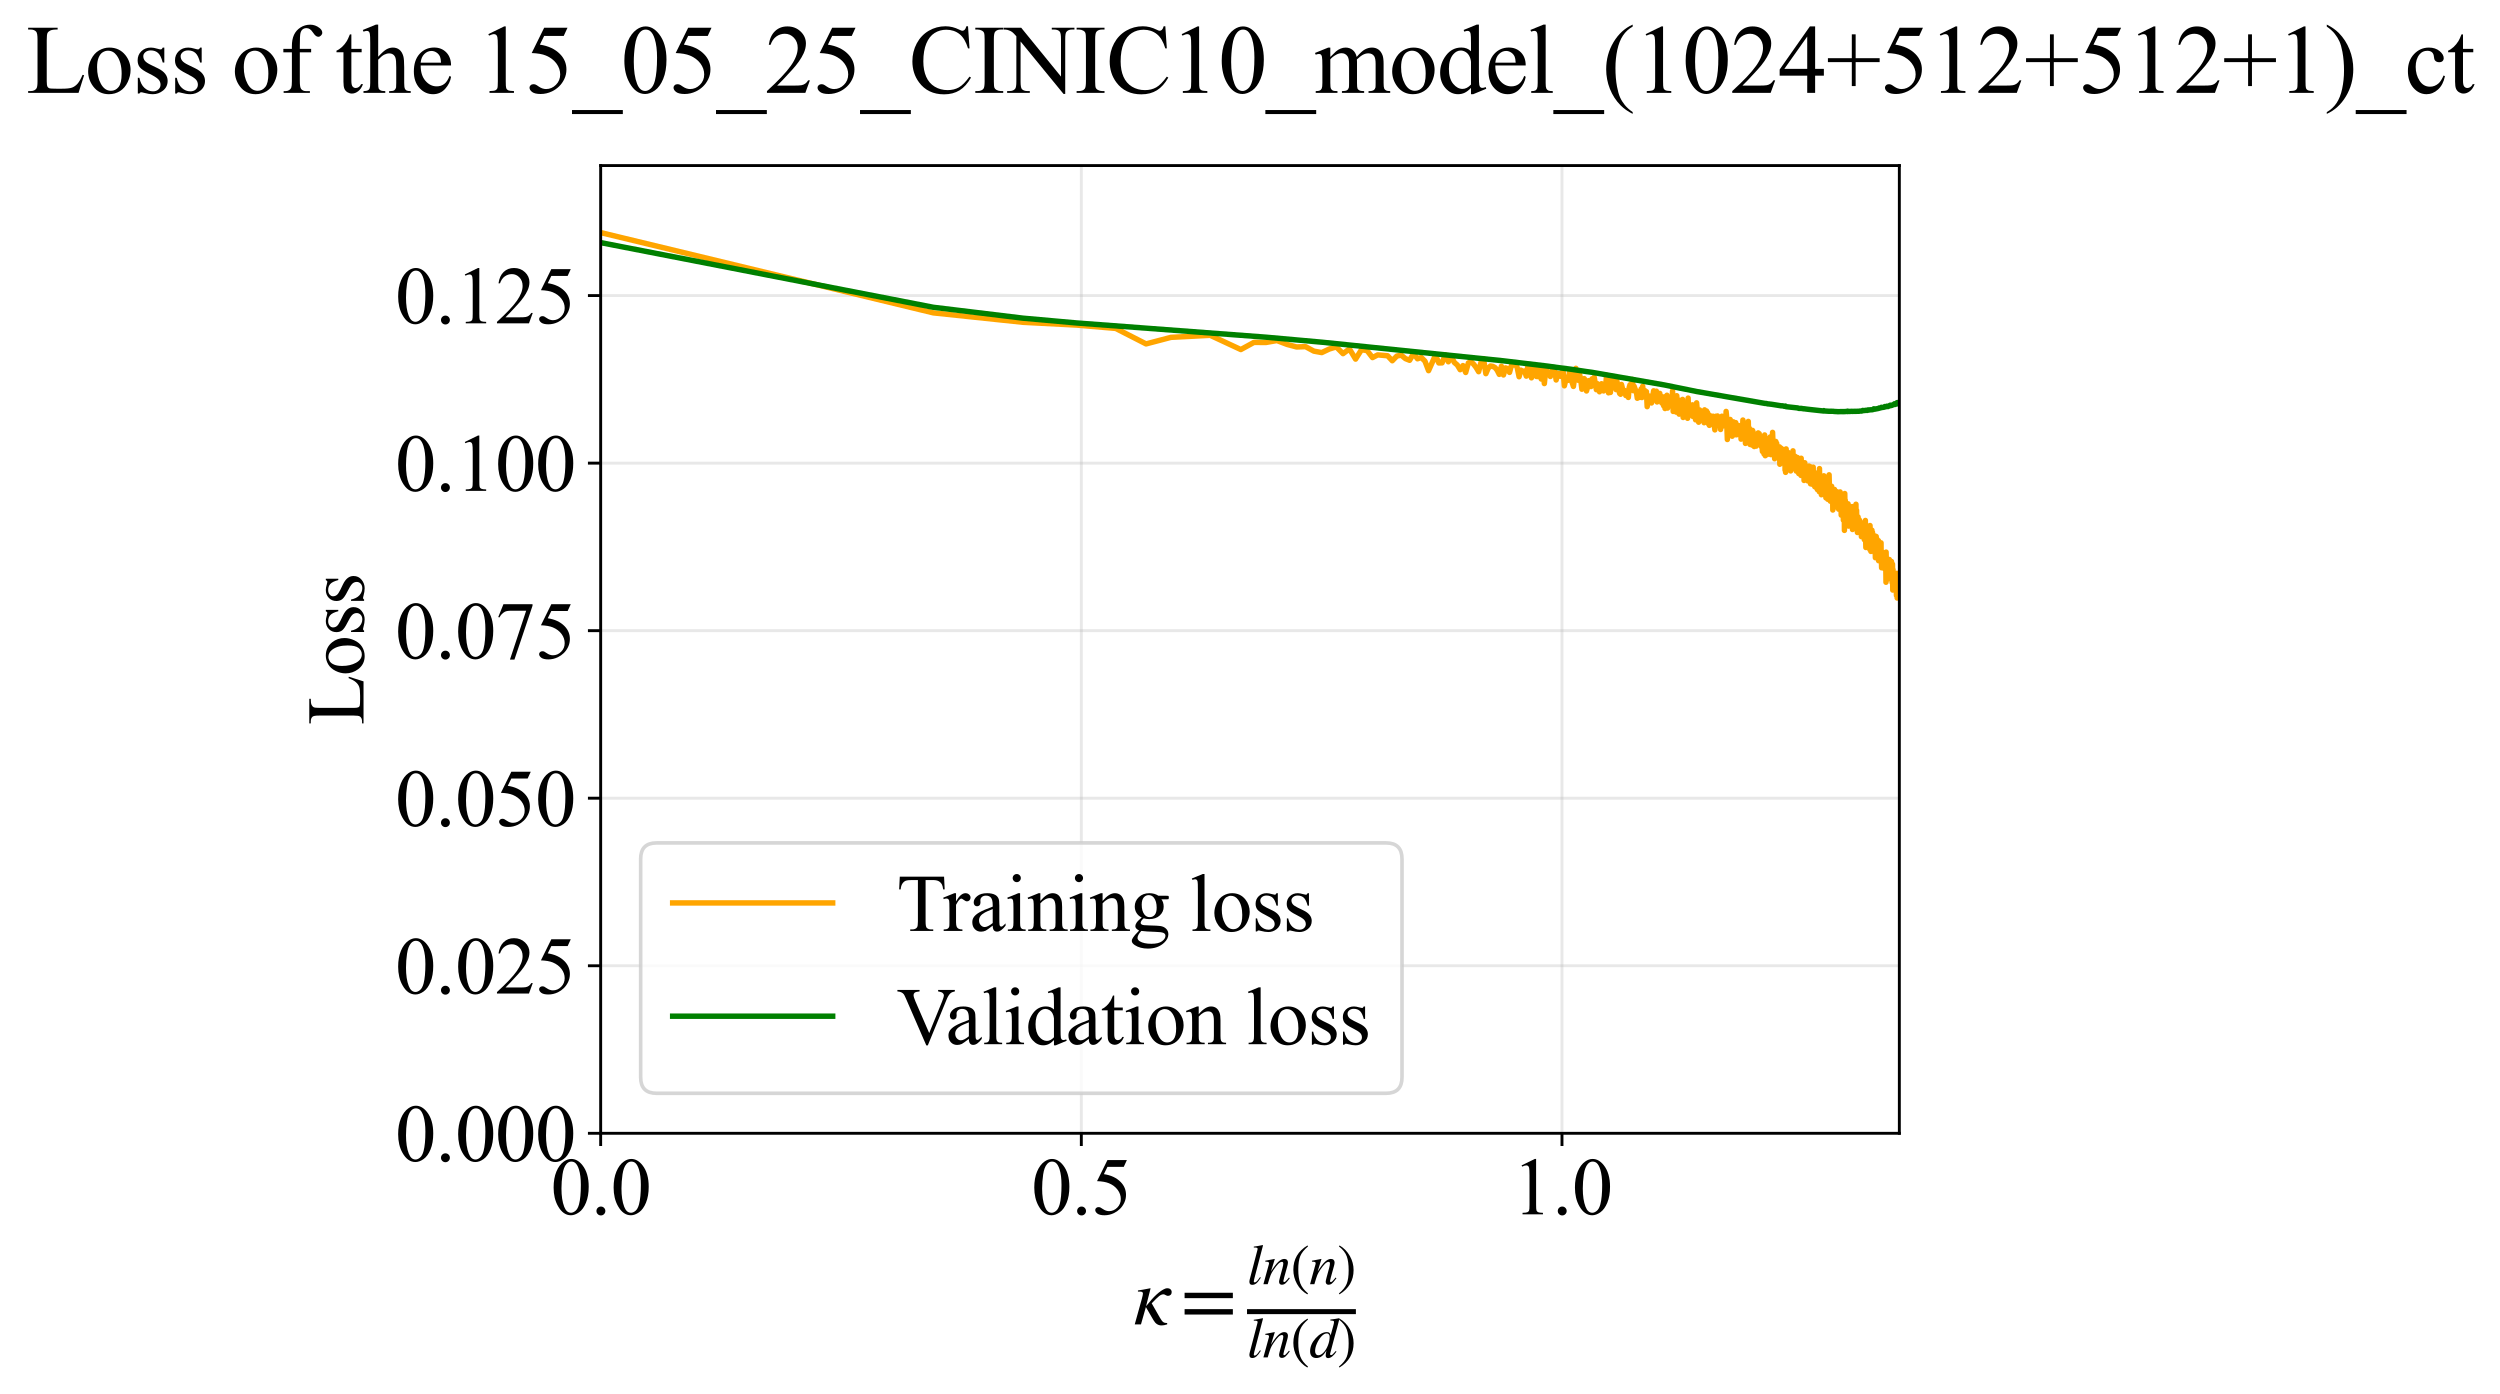 <?xml version="1.0" encoding="utf-8" standalone="no"?>
<!DOCTYPE svg PUBLIC "-//W3C//DTD SVG 1.1//EN"
  "http://www.w3.org/Graphics/SVG/1.1/DTD/svg11.dtd">
<svg xmlns:xlink="http://www.w3.org/1999/xlink" width="687.468pt" height="383.266pt" viewBox="0 0 687.468 383.266" xmlns="http://www.w3.org/2000/svg" version="1.1">
 <defs>
  <style type="text/css">*{stroke-linejoin: round; stroke-linecap: butt}</style>
 </defs>
 <g id="figure_1">
  <g id="patch_1">
   <path d="M -0 383.266 
L 687.468 383.266 
L 687.468 0 
L -0 0 
z
" style="fill: #ffffff"/>
  </g>
  <g id="axes_1">
   <g id="patch_2">
    <path d="M 165.174 311.644 
L 522.294 311.644 
L 522.294 45.532 
L 165.174 45.532 
z
" style="fill: #ffffff"/>
   </g>
   <g id="matplotlib.axis_1">
    <g id="xtick_1">
     <g id="line2d_1">
      <path d="M 165.174 311.644 
L 165.174 45.532 
" clip-path="url(#pf3a3b62e06)" style="fill: none; stroke: #b0b0b0; stroke-opacity: 0.3; stroke-width: 0.8; stroke-linecap: square"/>
     </g>
     <g id="line2d_2">
      <defs>
       <path id="me6ac3bfb16" d="M 0 0 
L 0 3.5 
" style="stroke: #000000; stroke-width: 0.8"/>
      </defs>
      <g>
       <use xlink:href="#me6ac3bfb16" x="165.174" y="311.644" style="stroke: #000000; stroke-width: 0.8"/>
      </g>
     </g>
     <g id="text_1">
      <!-- 0.0 -->
      <g transform="translate(151.424 333.92) scale(0.22 -0.22)">
       <defs>
        <path id="TimesNewRomanPSMT-30" d="M 231 2094 
Q 231 2819 450 3342 
Q 669 3866 1031 4122 
Q 1313 4325 1613 4325 
Q 2100 4325 2488 3828 
Q 2972 3213 2972 2159 
Q 2972 1422 2759 906 
Q 2547 391 2217 158 
Q 1888 -75 1581 -75 
Q 975 -75 572 641 
Q 231 1244 231 2094 
z
M 844 2016 
Q 844 1141 1059 588 
Q 1238 122 1591 122 
Q 1759 122 1940 273 
Q 2122 425 2216 781 
Q 2359 1319 2359 2297 
Q 2359 3022 2209 3506 
Q 2097 3866 1919 4016 
Q 1791 4119 1609 4119 
Q 1397 4119 1231 3928 
Q 1006 3669 925 3112 
Q 844 2556 844 2016 
z
" transform="scale(0.016)"/>
        <path id="TimesNewRomanPSMT-2e" d="M 800 606 
Q 947 606 1047 504 
Q 1147 403 1147 259 
Q 1147 116 1045 14 
Q 944 -88 800 -88 
Q 656 -88 554 14 
Q 453 116 453 259 
Q 453 406 554 506 
Q 656 606 800 606 
z
" transform="scale(0.016)"/>
       </defs>
       <use xlink:href="#TimesNewRomanPSMT-30"/>
       <use xlink:href="#TimesNewRomanPSMT-2e" transform="translate(50 0)"/>
       <use xlink:href="#TimesNewRomanPSMT-30" transform="translate(75 0)"/>
      </g>
     </g>
    </g>
    <g id="xtick_2">
     <g id="line2d_3">
      <path d="M 297.35 311.644 
L 297.35 45.532 
" clip-path="url(#pf3a3b62e06)" style="fill: none; stroke: #b0b0b0; stroke-opacity: 0.3; stroke-width: 0.8; stroke-linecap: square"/>
     </g>
     <g id="line2d_4">
      <g>
       <use xlink:href="#me6ac3bfb16" x="297.35" y="311.644" style="stroke: #000000; stroke-width: 0.8"/>
      </g>
     </g>
     <g id="text_2">
      <!-- 0.5 -->
      <g transform="translate(283.6 333.92) scale(0.22 -0.22)">
       <defs>
        <path id="TimesNewRomanPSMT-35" d="M 2778 4238 
L 2534 3706 
L 1259 3706 
L 981 3138 
Q 1809 3016 2294 2522 
Q 2709 2097 2709 1522 
Q 2709 1188 2573 903 
Q 2438 619 2231 419 
Q 2025 219 1772 97 
Q 1413 -75 1034 -75 
Q 653 -75 479 54 
Q 306 184 306 341 
Q 306 428 378 495 
Q 450 563 559 563 
Q 641 563 702 538 
Q 763 513 909 409 
Q 1144 247 1384 247 
Q 1750 247 2026 523 
Q 2303 800 2303 1197 
Q 2303 1581 2056 1914 
Q 1809 2247 1375 2428 
Q 1034 2569 447 2591 
L 1259 4238 
L 2778 4238 
z
" transform="scale(0.016)"/>
       </defs>
       <use xlink:href="#TimesNewRomanPSMT-30"/>
       <use xlink:href="#TimesNewRomanPSMT-2e" transform="translate(50 0)"/>
       <use xlink:href="#TimesNewRomanPSMT-35" transform="translate(75 0)"/>
      </g>
     </g>
    </g>
    <g id="xtick_3">
     <g id="line2d_5">
      <path d="M 429.526 311.644 
L 429.526 45.532 
" clip-path="url(#pf3a3b62e06)" style="fill: none; stroke: #b0b0b0; stroke-opacity: 0.3; stroke-width: 0.8; stroke-linecap: square"/>
     </g>
     <g id="line2d_6">
      <g>
       <use xlink:href="#me6ac3bfb16" x="429.526" y="311.644" style="stroke: #000000; stroke-width: 0.8"/>
      </g>
     </g>
     <g id="text_3">
      <!-- 1.0 -->
      <g transform="translate(415.776 333.92) scale(0.22 -0.22)">
       <defs>
        <path id="TimesNewRomanPSMT-31" d="M 750 3822 
L 1781 4325 
L 1884 4325 
L 1884 747 
Q 1884 391 1914 303 
Q 1944 216 2037 169 
Q 2131 122 2419 116 
L 2419 0 
L 825 0 
L 825 116 
Q 1125 122 1212 167 
Q 1300 213 1334 289 
Q 1369 366 1369 747 
L 1369 3034 
Q 1369 3497 1338 3628 
Q 1316 3728 1258 3775 
Q 1200 3822 1119 3822 
Q 1003 3822 797 3725 
L 750 3822 
z
" transform="scale(0.016)"/>
       </defs>
       <use xlink:href="#TimesNewRomanPSMT-31"/>
       <use xlink:href="#TimesNewRomanPSMT-2e" transform="translate(50 0)"/>
       <use xlink:href="#TimesNewRomanPSMT-30" transform="translate(75 0)"/>
      </g>
     </g>
    </g>
    <g id="text_4">
     <!-- $\kappa  = \frac{ln(n)}{ln(d)}$ -->
     <g transform="translate(311.724 364.186) scale(0.22 -0.22)">
      <defs>
       <path id="STIXGeneral-Italic-3ba" d="M 979 1440 
L 998 1446 
Q 1850 2541 2464 2790 
Q 2547 2822 2630 2822 
Q 2797 2822 2886 2736 
Q 2976 2650 2976 2522 
Q 2976 2387 2893 2307 
Q 2810 2227 2682 2227 
Q 2605 2227 2502 2288 
Q 2400 2349 2336 2349 
Q 2170 2349 1990 2205 
Q 1811 2061 1414 1645 
L 2042 544 
Q 2202 262 2310 182 
Q 2419 102 2624 102 
L 2624 0 
Q 2374 -83 2182 -83 
Q 1786 -83 1555 326 
L 960 1350 
L 576 0 
L 90 0 
L 640 1978 
Q 730 2317 730 2406 
Q 730 2560 518 2560 
L 339 2560 
L 339 2650 
Q 678 2694 1306 2822 
L 1325 2803 
L 979 1440 
z
" transform="scale(0.016)"/>
       <path id="STIXGeneral-Regular-3d" d="M 4077 2048 
L 307 2048 
L 307 2470 
L 4077 2470 
L 4077 2048 
z
M 4077 768 
L 307 768 
L 307 1190 
L 4077 1190 
L 4077 768 
z
" transform="scale(0.016)"/>
       <path id="STIXGeneral-Italic-6c" d="M 1786 4339 
L 806 595 
Q 755 410 755 320 
Q 755 205 864 205 
Q 1037 205 1293 570 
L 1453 794 
L 1542 730 
Q 1254 275 1046 102 
Q 838 -70 576 -70 
Q 262 -70 262 288 
Q 262 397 288 480 
L 1165 3834 
Q 1184 3898 1184 3955 
Q 1184 4096 870 4096 
L 755 4096 
L 755 4198 
Q 1203 4250 1747 4371 
L 1786 4339 
z
" transform="scale(0.016)"/>
       <path id="STIXGeneral-Italic-6e" d="M 2944 749 
L 3034 666 
Q 2707 218 2534 80 
Q 2362 -58 2138 -58 
Q 2010 -58 1923 28 
Q 1837 115 1837 288 
Q 1837 390 1939 768 
L 2221 1805 
Q 2310 2150 2310 2310 
Q 2310 2496 2157 2496 
Q 1971 2496 1750 2275 
Q 1530 2054 1210 1587 
Q 998 1274 899 1024 
Q 800 774 570 0 
L 90 0 
L 704 2240 
Q 717 2304 717 2349 
Q 717 2445 630 2480 
Q 544 2515 301 2522 
L 301 2624 
Q 550 2675 857 2729 
Q 1165 2784 1338 2822 
L 1363 2810 
L 934 1414 
Q 1408 2170 1753 2496 
Q 2099 2822 2413 2822 
Q 2611 2822 2720 2716 
Q 2829 2611 2829 2432 
Q 2829 2272 2765 2048 
L 2406 749 
Q 2317 429 2317 358 
Q 2317 243 2419 243 
Q 2541 243 2810 582 
Q 2854 634 2944 749 
z
" transform="scale(0.016)"/>
       <path id="STIXGeneral-Regular-28" d="M 1946 -1030 
L 1869 -1133 
Q 1126 -710 716 32 
Q 307 774 307 1613 
Q 307 3386 1888 4326 
L 1946 4224 
Q 1293 3667 1075 3126 
Q 858 2586 858 1632 
Q 858 685 1082 96 
Q 1306 -493 1946 -1030 
z
" transform="scale(0.016)"/>
       <path id="STIXGeneral-Regular-29" d="M 186 4224 
L 262 4326 
Q 992 3891 1408 3148 
Q 1824 2406 1824 1581 
Q 1824 -166 243 -1133 
L 186 -1030 
Q 845 -486 1059 54 
Q 1274 595 1274 1562 
Q 1274 2534 1059 3120 
Q 845 3706 186 4224 
z
" transform="scale(0.016)"/>
       <path id="STIXGeneral-Italic-64" d="M 3334 4371 
L 3373 4333 
L 3123 3360 
L 2739 1958 
Q 2323 429 2323 384 
Q 2323 256 2438 256 
Q 2522 256 2614 336 
Q 2707 416 2963 710 
L 3040 646 
Q 2547 -83 2099 -83 
Q 1978 -83 1907 -6 
Q 1837 70 1837 205 
Q 1837 397 1920 774 
Q 1645 307 1379 118 
Q 1114 -70 781 -70 
Q 461 -70 278 125 
Q 96 320 96 678 
Q 96 1440 713 2131 
Q 1331 2822 1965 2822 
Q 2163 2822 2256 2732 
Q 2349 2643 2381 2451 
L 2387 2451 
L 2675 3494 
Q 2765 3808 2765 3949 
Q 2765 4051 2694 4076 
Q 2624 4102 2355 4115 
L 2355 4224 
Q 2848 4269 3334 4371 
z
M 2278 2310 
Q 2278 2477 2185 2576 
Q 2093 2675 1978 2675 
Q 1677 2675 1395 2381 
Q 1075 2042 864 1571 
Q 653 1101 653 704 
Q 653 486 752 361 
Q 851 237 1024 237 
Q 1312 237 1606 550 
Q 1901 864 2089 1350 
Q 2278 1837 2278 2310 
z
" transform="scale(0.016)"/>
      </defs>
      <use xlink:href="#STIXGeneral-Italic-3ba" transform="translate(0 0.003)"/>
      <use xlink:href="#STIXGeneral-Regular-3d" transform="translate(58.84 0.003)"/>
      <use xlink:href="#STIXGeneral-Italic-6c" transform="translate(141.78 50.192) scale(0.7)"/>
      <use xlink:href="#STIXGeneral-Italic-6e" transform="translate(161.24 50.192) scale(0.7)"/>
      <use xlink:href="#STIXGeneral-Regular-28" transform="translate(196.24 50.192) scale(0.7)"/>
      <use xlink:href="#STIXGeneral-Italic-6e" transform="translate(219.55 50.192) scale(0.7)"/>
      <use xlink:href="#STIXGeneral-Regular-29" transform="translate(254.55 50.192) scale(0.7)"/>
      <use xlink:href="#STIXGeneral-Italic-6c" transform="translate(141.78 -41.258) scale(0.7)"/>
      <use xlink:href="#STIXGeneral-Italic-6e" transform="translate(161.24 -41.258) scale(0.7)"/>
      <use xlink:href="#STIXGeneral-Regular-28" transform="translate(196.24 -41.258) scale(0.7)"/>
      <use xlink:href="#STIXGeneral-Italic-64" transform="translate(219.55 -41.258) scale(0.7)"/>
      <use xlink:href="#STIXGeneral-Regular-29" transform="translate(254.55 -41.258) scale(0.7)"/>
      <path d="M 141.78 12.8 
L 141.78 19.05 
L 277.86 19.05 
L 277.86 12.8 
L 141.78 12.8 
z
"/>
     </g>
    </g>
   </g>
   <g id="matplotlib.axis_2">
    <g id="ytick_1">
     <g id="line2d_7">
      <path d="M 165.174 311.644 
L 522.294 311.644 
" clip-path="url(#pf3a3b62e06)" style="fill: none; stroke: #b0b0b0; stroke-opacity: 0.3; stroke-width: 0.8; stroke-linecap: square"/>
     </g>
     <g id="line2d_8">
      <defs>
       <path id="me0599be6fb" d="M 0 0 
L -3.5 0 
" style="stroke: #000000; stroke-width: 0.8"/>
      </defs>
      <g>
       <use xlink:href="#me0599be6fb" x="165.174" y="311.644" style="stroke: #000000; stroke-width: 0.8"/>
      </g>
     </g>
     <g id="text_5">
      <!-- 0.000 -->
      <g transform="translate(108.674 319.282) scale(0.22 -0.22)">
       <use xlink:href="#TimesNewRomanPSMT-30"/>
       <use xlink:href="#TimesNewRomanPSMT-2e" transform="translate(50 0)"/>
       <use xlink:href="#TimesNewRomanPSMT-30" transform="translate(75 0)"/>
       <use xlink:href="#TimesNewRomanPSMT-30" transform="translate(125 0)"/>
       <use xlink:href="#TimesNewRomanPSMT-30" transform="translate(175 0)"/>
      </g>
     </g>
    </g>
    <g id="ytick_2">
     <g id="line2d_9">
      <path d="M 165.174 265.571 
L 522.294 265.571 
" clip-path="url(#pf3a3b62e06)" style="fill: none; stroke: #b0b0b0; stroke-opacity: 0.3; stroke-width: 0.8; stroke-linecap: square"/>
     </g>
     <g id="line2d_10">
      <g>
       <use xlink:href="#me0599be6fb" x="165.174" y="265.571" style="stroke: #000000; stroke-width: 0.8"/>
      </g>
     </g>
     <g id="text_6">
      <!-- 0.025 -->
      <g transform="translate(108.674 273.209) scale(0.22 -0.22)">
       <defs>
        <path id="TimesNewRomanPSMT-32" d="M 2934 816 
L 2638 0 
L 138 0 
L 138 116 
Q 1241 1122 1691 1759 
Q 2141 2397 2141 2925 
Q 2141 3328 1894 3587 
Q 1647 3847 1303 3847 
Q 991 3847 742 3664 
Q 494 3481 375 3128 
L 259 3128 
Q 338 3706 661 4015 
Q 984 4325 1469 4325 
Q 1984 4325 2329 3994 
Q 2675 3663 2675 3213 
Q 2675 2891 2525 2569 
Q 2294 2063 1775 1497 
Q 997 647 803 472 
L 1909 472 
Q 2247 472 2383 497 
Q 2519 522 2628 598 
Q 2738 675 2819 816 
L 2934 816 
z
" transform="scale(0.016)"/>
       </defs>
       <use xlink:href="#TimesNewRomanPSMT-30"/>
       <use xlink:href="#TimesNewRomanPSMT-2e" transform="translate(50 0)"/>
       <use xlink:href="#TimesNewRomanPSMT-30" transform="translate(75 0)"/>
       <use xlink:href="#TimesNewRomanPSMT-32" transform="translate(125 0)"/>
       <use xlink:href="#TimesNewRomanPSMT-35" transform="translate(175 0)"/>
      </g>
     </g>
    </g>
    <g id="ytick_3">
     <g id="line2d_11">
      <path d="M 165.174 219.498 
L 522.294 219.498 
" clip-path="url(#pf3a3b62e06)" style="fill: none; stroke: #b0b0b0; stroke-opacity: 0.3; stroke-width: 0.8; stroke-linecap: square"/>
     </g>
     <g id="line2d_12">
      <g>
       <use xlink:href="#me0599be6fb" x="165.174" y="219.498" style="stroke: #000000; stroke-width: 0.8"/>
      </g>
     </g>
     <g id="text_7">
      <!-- 0.050 -->
      <g transform="translate(108.674 227.136) scale(0.22 -0.22)">
       <use xlink:href="#TimesNewRomanPSMT-30"/>
       <use xlink:href="#TimesNewRomanPSMT-2e" transform="translate(50 0)"/>
       <use xlink:href="#TimesNewRomanPSMT-30" transform="translate(75 0)"/>
       <use xlink:href="#TimesNewRomanPSMT-35" transform="translate(125 0)"/>
       <use xlink:href="#TimesNewRomanPSMT-30" transform="translate(175 0)"/>
      </g>
     </g>
    </g>
    <g id="ytick_4">
     <g id="line2d_13">
      <path d="M 165.174 173.426 
L 522.294 173.426 
" clip-path="url(#pf3a3b62e06)" style="fill: none; stroke: #b0b0b0; stroke-opacity: 0.3; stroke-width: 0.8; stroke-linecap: square"/>
     </g>
     <g id="line2d_14">
      <g>
       <use xlink:href="#me0599be6fb" x="165.174" y="173.426" style="stroke: #000000; stroke-width: 0.8"/>
      </g>
     </g>
     <g id="text_8">
      <!-- 0.075 -->
      <g transform="translate(108.674 181.064) scale(0.22 -0.22)">
       <defs>
        <path id="TimesNewRomanPSMT-37" d="M 644 4238 
L 2916 4238 
L 2916 4119 
L 1503 -88 
L 1153 -88 
L 2419 3728 
L 1253 3728 
Q 900 3728 750 3644 
Q 488 3500 328 3200 
L 238 3234 
L 644 4238 
z
" transform="scale(0.016)"/>
       </defs>
       <use xlink:href="#TimesNewRomanPSMT-30"/>
       <use xlink:href="#TimesNewRomanPSMT-2e" transform="translate(50 0)"/>
       <use xlink:href="#TimesNewRomanPSMT-30" transform="translate(75 0)"/>
       <use xlink:href="#TimesNewRomanPSMT-37" transform="translate(125 0)"/>
       <use xlink:href="#TimesNewRomanPSMT-35" transform="translate(175 0)"/>
      </g>
     </g>
    </g>
    <g id="ytick_5">
     <g id="line2d_15">
      <path d="M 165.174 127.353 
L 522.294 127.353 
" clip-path="url(#pf3a3b62e06)" style="fill: none; stroke: #b0b0b0; stroke-opacity: 0.3; stroke-width: 0.8; stroke-linecap: square"/>
     </g>
     <g id="line2d_16">
      <g>
       <use xlink:href="#me0599be6fb" x="165.174" y="127.353" style="stroke: #000000; stroke-width: 0.8"/>
      </g>
     </g>
     <g id="text_9">
      <!-- 0.100 -->
      <g transform="translate(108.674 134.991) scale(0.22 -0.22)">
       <use xlink:href="#TimesNewRomanPSMT-30"/>
       <use xlink:href="#TimesNewRomanPSMT-2e" transform="translate(50 0)"/>
       <use xlink:href="#TimesNewRomanPSMT-31" transform="translate(75 0)"/>
       <use xlink:href="#TimesNewRomanPSMT-30" transform="translate(125 0)"/>
       <use xlink:href="#TimesNewRomanPSMT-30" transform="translate(175 0)"/>
      </g>
     </g>
    </g>
    <g id="ytick_6">
     <g id="line2d_17">
      <path d="M 165.174 81.28 
L 522.294 81.28 
" clip-path="url(#pf3a3b62e06)" style="fill: none; stroke: #b0b0b0; stroke-opacity: 0.3; stroke-width: 0.8; stroke-linecap: square"/>
     </g>
     <g id="line2d_18">
      <g>
       <use xlink:href="#me0599be6fb" x="165.174" y="81.28" style="stroke: #000000; stroke-width: 0.8"/>
      </g>
     </g>
     <g id="text_10">
      <!-- 0.125 -->
      <g transform="translate(108.674 88.918) scale(0.22 -0.22)">
       <use xlink:href="#TimesNewRomanPSMT-30"/>
       <use xlink:href="#TimesNewRomanPSMT-2e" transform="translate(50 0)"/>
       <use xlink:href="#TimesNewRomanPSMT-31" transform="translate(75 0)"/>
       <use xlink:href="#TimesNewRomanPSMT-32" transform="translate(125 0)"/>
       <use xlink:href="#TimesNewRomanPSMT-35" transform="translate(175 0)"/>
      </g>
     </g>
    </g>
    <g id="text_11">
     <!-- Loss -->
     <g transform="translate(99.968 199.369) rotate(-90) scale(0.22 -0.22)">
      <defs>
       <path id="TimesNewRomanPSMT-4c" d="M 3669 1172 
L 3772 1150 
L 3409 0 
L 128 0 
L 128 116 
L 288 116 
Q 556 116 672 291 
Q 738 391 738 753 
L 738 3488 
Q 738 3884 650 3984 
Q 528 4122 288 4122 
L 128 4122 
L 128 4238 
L 2047 4238 
L 2047 4122 
Q 1709 4125 1573 4059 
Q 1438 3994 1388 3894 
Q 1338 3794 1338 3416 
L 1338 753 
Q 1338 494 1388 397 
Q 1425 331 1503 300 
Q 1581 269 1991 269 
L 2300 269 
Q 2788 269 2984 341 
Q 3181 413 3343 595 
Q 3506 778 3669 1172 
z
" transform="scale(0.016)"/>
       <path id="TimesNewRomanPSMT-6f" d="M 1600 2947 
Q 2250 2947 2644 2453 
Q 2978 2031 2978 1484 
Q 2978 1100 2793 706 
Q 2609 313 2286 112 
Q 1963 -88 1566 -88 
Q 919 -88 538 428 
Q 216 863 216 1403 
Q 216 1797 411 2186 
Q 606 2575 925 2761 
Q 1244 2947 1600 2947 
z
M 1503 2744 
Q 1338 2744 1170 2645 
Q 1003 2547 900 2300 
Q 797 2053 797 1666 
Q 797 1041 1045 587 
Q 1294 134 1700 134 
Q 2003 134 2200 384 
Q 2397 634 2397 1244 
Q 2397 2006 2069 2444 
Q 1847 2744 1503 2744 
z
" transform="scale(0.016)"/>
       <path id="TimesNewRomanPSMT-73" d="M 2050 2947 
L 2050 1972 
L 1947 1972 
Q 1828 2431 1642 2597 
Q 1456 2763 1169 2763 
Q 950 2763 815 2647 
Q 681 2531 681 2391 
Q 681 2216 781 2091 
Q 878 1963 1175 1819 
L 1631 1597 
Q 2266 1288 2266 781 
Q 2266 391 1970 151 
Q 1675 -88 1309 -88 
Q 1047 -88 709 6 
Q 606 38 541 38 
Q 469 38 428 -44 
L 325 -44 
L 325 978 
L 428 978 
Q 516 541 762 319 
Q 1009 97 1316 97 
Q 1531 97 1667 223 
Q 1803 350 1803 528 
Q 1803 744 1651 891 
Q 1500 1038 1047 1263 
Q 594 1488 453 1669 
Q 313 1847 313 2119 
Q 313 2472 555 2709 
Q 797 2947 1181 2947 
Q 1350 2947 1591 2875 
Q 1750 2828 1803 2828 
Q 1853 2828 1881 2850 
Q 1909 2872 1947 2947 
L 2050 2947 
z
" transform="scale(0.016)"/>
      </defs>
      <use xlink:href="#TimesNewRomanPSMT-4c"/>
      <use xlink:href="#TimesNewRomanPSMT-6f" transform="translate(61.084 0)"/>
      <use xlink:href="#TimesNewRomanPSMT-73" transform="translate(111.084 0)"/>
      <use xlink:href="#TimesNewRomanPSMT-73" transform="translate(150 0)"/>
     </g>
    </g>
   </g>
   <g id="line2d_19">
    <path d="M 165.174 63.961 
L 256.651 86.035 
L 281.314 88.629 
L 296.167 89.403 
L 306.83 90.315 
L 315.154 94.57 
L 321.983 92.769 
L 332.798 92.206 
L 341.214 96.121 
L 344.815 94.154 
L 348.104 94.18 
L 351.133 93.651 
L 353.938 94.716 
L 356.552 95.41 
L 358.997 95.321 
L 361.295 96.557 
L 363.463 96.956 
L 365.514 95.989 
L 367.46 95.39 
L 369.312 97.252 
L 371.078 95.95 
L 372.766 98.752 
L 374.382 96.173 
L 375.932 96.409 
L 377.422 98.333 
L 378.856 97.59 
L 381.572 97.83 
L 382.86 99.201 
L 384.107 97.915 
L 385.314 97.651 
L 386.484 98.624 
L 387.619 99.076 
L 388.721 97.197 
L 389.793 98.662 
L 390.835 98.301 
L 391.849 99.32 
L 392.837 101.929 
L 394.74 97.654 
L 395.657 99.809 
L 396.552 99.784 
L 397.427 97.572 
L 398.282 99.486 
L 399.118 98.084 
L 399.937 99.69 
L 400.738 100.366 
L 401.523 101.661 
L 402.292 100.533 
L 403.045 102.425 
L 403.784 99.793 
L 404.509 99.463 
L 405.221 100.145 
L 405.92 101.056 
L 406.606 102.213 
L 407.279 99.562 
L 407.941 98.621 
L 408.592 102.752 
L 409.232 101.258 
L 409.862 100.643 
L 410.481 100.744 
L 411.09 101.05 
L 411.69 101.784 
L 412.28 102.95 
L 412.861 100.71 
L 413.434 103.107 
L 413.998 101.161 
L 414.554 101.369 
L 415.102 102.408 
L 415.642 100.396 
L 416.175 100.396 
L 416.7 99.755 
L 417.219 101.145 
L 417.73 103.6 
L 418.234 101.784 
L 418.732 102.162 
L 419.224 102.014 
L 419.709 103.433 
L 420.188 100.416 
L 420.661 101.473 
L 421.129 103.903 
L 421.59 101.421 
L 422.046 101.156 
L 422.497 103.526 
L 422.943 103.552 
L 423.383 101.412 
L 423.819 104.228 
L 424.249 101.54 
L 424.675 105.477 
L 425.096 101.313 
L 425.512 102.582 
L 425.924 102.687 
L 426.331 103.533 
L 426.734 101.928 
L 427.133 102.284 
L 427.528 101.67 
L 427.919 104.488 
L 428.306 102.903 
L 428.689 102.665 
L 429.068 103.475 
L 429.443 103.299 
L 429.815 101.881 
L 430.183 106.093 
L 430.548 104.602 
L 430.909 103.741 
L 431.267 104.577 
L 431.621 102.082 
L 431.972 104.102 
L 432.665 106.262 
L 433.345 101.283 
L 433.681 103.418 
L 434.014 104.575 
L 434.344 102.84 
L 434.671 104.357 
L 434.995 107.034 
L 435.317 104.287 
L 435.636 104.109 
L 435.952 104.572 
L 436.266 107.514 
L 436.577 106.453 
L 436.885 104.677 
L 437.495 106.3 
L 437.796 104.168 
L 438.095 104.344 
L 438.392 103.738 
L 438.978 107.158 
L 439.268 105.509 
L 439.555 107.13 
L 439.841 107.737 
L 440.124 106.197 
L 440.405 105.523 
L 440.685 106.025 
L 440.962 107.503 
L 441.237 106.158 
L 441.51 106.505 
L 441.781 103.165 
L 442.318 108.026 
L 442.584 105.376 
L 442.847 107.923 
L 443.109 104.301 
L 443.37 104.968 
L 443.628 103.993 
L 443.885 106.328 
L 444.14 104.19 
L 444.393 107.137 
L 444.644 104.825 
L 444.894 107.055 
L 445.143 107.35 
L 445.389 108.206 
L 445.634 108.421 
L 445.878 105.713 
L 446.36 107.643 
L 446.837 107.403 
L 447.073 108.764 
L 447.307 107.524 
L 447.54 107.478 
L 447.772 109.288 
L 448.002 106.548 
L 448.231 105.805 
L 448.459 107.2 
L 448.685 106.376 
L 448.91 104.346 
L 449.134 107.434 
L 449.356 106.191 
L 450.015 107.993 
L 450.232 109.517 
L 450.448 107.683 
L 450.663 108.788 
L 450.876 109.293 
L 451.089 108.939 
L 451.3 106.92 
L 451.51 109.319 
L 451.719 106.217 
L 451.926 108.307 
L 452.133 107.505 
L 452.339 107.422 
L 452.543 108.967 
L 452.746 107.702 
L 452.948 111.824 
L 453.15 110.792 
L 453.35 110.399 
L 453.549 108.905 
L 453.747 109.835 
L 453.944 109.408 
L 454.14 110.811 
L 454.335 109.963 
L 454.722 107.469 
L 454.914 109.593 
L 455.105 109.2 
L 455.295 109.838 
L 455.484 107.568 
L 455.672 110.535 
L 455.86 110.251 
L 456.046 109.061 
L 456.232 110.226 
L 456.416 108.173 
L 456.6 109.728 
L 456.783 108.945 
L 456.965 110.792 
L 457.146 110.695 
L 457.505 111.619 
L 457.684 109.125 
L 457.862 112.342 
L 458.215 111.361 
L 458.39 108.683 
L 458.564 112.218 
L 458.738 110.496 
L 458.911 110.871 
L 459.083 110.947 
L 459.254 110.79 
L 459.595 109.68 
L 459.764 111.423 
L 459.932 107.478 
L 460.1 113.141 
L 460.266 110.283 
L 460.598 109.18 
L 460.927 113.327 
L 461.09 108.819 
L 461.252 112.601 
L 461.414 111.589 
L 461.736 113.883 
L 461.896 110.082 
L 462.055 113.709 
L 462.213 113.308 
L 462.371 110.303 
L 462.529 112.954 
L 462.685 109.835 
L 462.841 114.8 
L 463.151 111.725 
L 463.305 111.761 
L 463.458 111.287 
L 463.611 113.976 
L 463.763 113.029 
L 463.915 113.567 
L 464.066 115.033 
L 464.216 109.471 
L 464.366 114.34 
L 464.515 114.145 
L 464.664 111.319 
L 464.812 113.861 
L 464.959 112.411 
L 465.106 112.65 
L 465.253 113.434 
L 465.399 111.321 
L 465.544 114.536 
L 465.688 113.619 
L 465.976 114.133 
L 466.119 111.302 
L 466.262 115.447 
L 466.404 114.082 
L 466.545 110.773 
L 466.827 114.013 
L 466.966 114.029 
L 467.106 116.104 
L 467.383 112.732 
L 467.521 114.051 
L 467.795 114.238 
L 467.932 113.792 
L 468.068 115.575 
L 468.203 115.12 
L 468.338 113.434 
L 468.472 113.554 
L 468.606 116.245 
L 468.74 112.702 
L 468.873 113.865 
L 469.006 113.323 
L 469.138 113.304 
L 469.27 113.013 
L 469.401 114.425 
L 469.532 113.422 
L 469.662 116.297 
L 469.792 116.542 
L 469.921 114.069 
L 470.05 116.971 
L 470.179 114.571 
L 470.307 115.991 
L 470.435 114.379 
L 470.562 114.453 
L 470.689 116.493 
L 471.067 114.455 
L 471.565 118.213 
L 471.689 114.933 
L 471.812 115.473 
L 471.935 114.439 
L 472.179 115.621 
L 472.301 114.385 
L 472.543 117.062 
L 472.784 115.797 
L 472.903 116.62 
L 473.023 115.652 
L 473.142 118.101 
L 473.26 115.541 
L 473.378 116.684 
L 473.496 114.452 
L 473.614 115.337 
L 473.731 117.174 
L 473.848 114.561 
L 474.08 117.061 
L 474.196 115.752 
L 474.311 115.953 
L 474.426 115.106 
L 474.541 116.656 
L 474.655 113.136 
L 474.769 114.224 
L 474.996 120.859 
L 475.222 115.678 
L 475.334 116.299 
L 475.446 118.687 
L 475.669 118.14 
L 475.78 115.344 
L 475.891 118.083 
L 476.111 116.468 
L 476.33 119.959 
L 476.548 117.783 
L 476.656 116.001 
L 476.765 118.211 
L 476.98 117.742 
L 477.194 119.54 
L 477.301 116.217 
L 477.407 116.734 
L 477.513 119.57 
L 477.724 117.785 
L 478.039 118.428 
L 478.143 117.031 
L 478.351 119.388 
L 478.558 117.123 
L 478.661 117.896 
L 478.763 120.759 
L 478.968 117.47 
L 479.07 118.748 
L 479.171 118.345 
L 479.272 115.508 
L 479.474 120.073 
L 479.575 119.474 
L 479.675 120.442 
L 479.875 116.828 
L 479.974 121.933 
L 480.172 117.336 
L 480.271 120.174 
L 480.369 119.176 
L 480.467 119.317 
L 480.565 119.252 
L 480.76 115.88 
L 480.857 119.971 
L 480.954 117.69 
L 481.051 117.764 
L 481.147 118.76 
L 481.243 122.227 
L 481.339 118.155 
L 481.435 120.731 
L 481.53 118.792 
L 481.626 120.762 
L 481.721 120.233 
L 481.815 122.416 
L 481.91 118.344 
L 482.004 118.502 
L 482.379 122.795 
L 482.565 119.371 
L 482.657 122.488 
L 482.75 122.422 
L 482.842 121.573 
L 482.934 122.677 
L 483.026 121.189 
L 483.117 122.437 
L 483.209 121.648 
L 483.3 119.676 
L 483.391 121.056 
L 483.481 119.04 
L 483.662 121.811 
L 483.752 119.245 
L 484.021 122.332 
L 484.11 122.108 
L 484.199 121.285 
L 484.288 121.629 
L 484.376 122.863 
L 484.465 121.917 
L 484.641 124.154 
L 484.729 122.076 
L 484.816 122.857 
L 484.991 120.302 
L 485.078 124.84 
L 485.164 123.51 
L 485.251 119.605 
L 485.424 125.316 
L 485.51 124.061 
L 485.595 123.763 
L 485.681 122.265 
L 485.852 122.815 
L 485.937 125.005 
L 486.19 120.653 
L 486.275 123.977 
L 486.359 121.98 
L 486.443 124.194 
L 486.526 122.711 
L 486.61 122.983 
L 486.693 124.298 
L 486.776 120.155 
L 486.942 125.018 
L 487.025 120.554 
L 487.107 121.626 
L 487.272 123.437 
L 487.435 118.895 
L 487.598 122.91 
L 487.679 122.47 
L 487.76 125.236 
L 487.841 124.576 
L 487.922 123.354 
L 488.003 126.149 
L 488.083 125.652 
L 488.163 123.002 
L 488.243 124.449 
L 488.323 121.398 
L 488.403 122.483 
L 488.482 123.676 
L 488.562 121.888 
L 488.641 124.701 
L 488.72 122.7 
L 488.877 124.573 
L 489.034 123.212 
L 489.191 124.237 
L 489.268 125.938 
L 489.346 122.893 
L 489.424 127.665 
L 489.578 123.177 
L 489.656 125.107 
L 489.732 124.301 
L 489.809 123.264 
L 489.962 127.341 
L 490.115 125.121 
L 490.191 125.703 
L 490.267 123.954 
L 490.343 124.521 
L 490.494 126.567 
L 490.569 123.631 
L 490.644 124.78 
L 490.794 123.733 
L 490.869 129.286 
L 490.943 125.872 
L 491.017 129.894 
L 491.166 123.445 
L 491.387 128.775 
L 491.534 124.786 
L 491.607 126.509 
L 491.681 124.392 
L 491.754 126.591 
L 491.826 125.23 
L 491.899 127.761 
L 491.972 127.425 
L 492.116 125.099 
L 492.189 125.551 
L 492.404 129.498 
L 492.476 128.616 
L 492.547 126.023 
L 492.619 128.518 
L 492.69 126.306 
L 492.761 126.816 
L 492.832 128.402 
L 493.044 123.975 
L 493.114 128.745 
L 493.185 126.906 
L 493.395 128.785 
L 493.534 125.419 
L 493.673 128.013 
L 493.742 125.551 
L 493.949 129.548 
L 494.292 125.825 
L 494.36 126.171 
L 494.428 129.604 
L 494.496 128.498 
L 494.631 130.223 
L 494.699 128.658 
L 494.766 129.82 
L 494.834 129.353 
L 495.035 128.118 
L 495.102 128.53 
L 495.168 126.627 
L 495.235 130.735 
L 495.302 126.015 
L 495.368 128.371 
L 495.434 129.408 
L 495.566 128.041 
L 495.698 128.939 
L 495.829 128.33 
L 495.895 129.731 
L 495.96 129.136 
L 496.025 128.56 
L 496.091 132.117 
L 496.156 131.012 
L 496.285 127.246 
L 496.415 130.161 
L 496.479 128.327 
L 496.543 129.824 
L 496.608 129.431 
L 496.672 129.015 
L 496.736 129.475 
L 496.8 131.386 
L 496.991 128.601 
L 497.118 132.247 
L 497.181 128.905 
L 497.244 129.213 
L 497.37 131.265 
L 497.433 128.158 
L 497.496 130.129 
L 497.559 128.387 
L 497.621 129.201 
L 497.684 128.251 
L 497.87 133.04 
L 497.932 128.855 
L 497.994 130.123 
L 498.056 128.823 
L 498.18 133.137 
L 498.241 132.228 
L 498.303 130.858 
L 498.364 132.589 
L 498.486 131.033 
L 498.547 132.661 
L 498.608 128.457 
L 498.669 131.779 
L 498.73 132.366 
L 498.791 129.915 
L 498.851 131.317 
L 498.912 129.828 
L 499.032 133.839 
L 499.093 130.384 
L 499.153 132.025 
L 499.273 131.479 
L 499.452 134.128 
L 499.63 131.25 
L 499.749 134.624 
L 499.808 130.957 
L 499.867 133.586 
L 499.925 133.724 
L 499.984 130.782 
L 500.043 131.092 
L 500.16 134.836 
L 500.219 131.849 
L 500.277 135.221 
L 500.335 128.854 
L 500.393 132.791 
L 500.451 131.216 
L 500.509 133.471 
L 500.567 133.122 
L 500.625 133.2 
L 500.683 132.788 
L 500.741 134.362 
L 500.798 132.83 
L 500.856 136.052 
L 500.913 133.76 
L 500.97 135.077 
L 501.027 131.763 
L 501.085 134.179 
L 501.199 133.401 
L 501.255 131.278 
L 501.312 135.763 
L 501.369 134.101 
L 501.482 135.978 
L 501.539 130.84 
L 501.595 134.6 
L 501.651 134.554 
L 501.707 135.48 
L 501.82 133.026 
L 501.987 134.77 
L 502.043 133.897 
L 502.099 136.899 
L 502.154 134.213 
L 502.21 134.219 
L 502.265 134.724 
L 502.375 133.755 
L 502.486 135.872 
L 502.541 131.995 
L 502.596 137.289 
L 502.65 134.515 
L 502.76 131.648 
L 502.814 137.236 
L 502.869 135.036 
L 502.923 134.586 
L 502.978 130.566 
L 503.14 136.701 
L 503.248 135.43 
L 503.302 137.812 
L 503.356 135.189 
L 503.41 136.225 
L 503.463 137.334 
L 503.517 134.217 
L 503.571 137.611 
L 503.624 136.339 
L 503.677 133.72 
L 503.731 136.823 
L 503.784 134.325 
L 503.837 135.93 
L 503.89 135.133 
L 503.943 134.477 
L 503.996 140.249 
L 504.049 135.636 
L 504.102 136.582 
L 504.154 136.518 
L 504.207 134.982 
L 504.26 139.632 
L 504.312 134.873 
L 504.417 137.326 
L 504.469 134.593 
L 504.521 136.209 
L 504.573 137.441 
L 504.625 135.309 
L 504.677 139.208 
L 504.729 136.869 
L 504.781 135.929 
L 504.833 137.192 
L 504.885 135.476 
L 505.039 138.451 
L 505.091 137.786 
L 505.142 135.212 
L 505.193 135.919 
L 505.296 137.069 
L 505.347 136.175 
L 505.601 140.017 
L 505.703 137.965 
L 505.753 139.851 
L 505.804 138.611 
L 505.854 138.327 
L 506.005 135.274 
L 506.055 139.427 
L 506.155 139.191 
L 506.255 139.617 
L 506.305 141.65 
L 506.354 137.833 
L 506.454 138.093 
L 506.503 139.059 
L 506.553 136.215 
L 506.602 139.329 
L 506.652 138.356 
L 506.701 138.452 
L 506.75 139.227 
L 506.848 136.266 
L 506.897 143.032 
L 506.946 137.918 
L 507.093 141.926 
L 507.142 137.475 
L 507.19 145.854 
L 507.239 138.3 
L 507.288 135.716 
L 507.336 138.704 
L 507.384 140.575 
L 507.433 137.576 
L 507.481 141.162 
L 507.529 141.052 
L 507.578 141.622 
L 507.626 138.422 
L 507.674 139.889 
L 507.722 139.576 
L 507.818 139.407 
L 507.865 140.789 
L 507.913 139.861 
L 508.008 142.329 
L 508.056 141.552 
L 508.104 141.428 
L 508.198 138.539 
L 508.246 139.508 
L 508.34 144.672 
L 508.387 139.165 
L 508.482 139.421 
L 508.529 142.108 
L 508.622 141.912 
L 508.669 139.291 
L 508.716 139.756 
L 508.809 142.728 
L 508.856 140.235 
L 508.902 141.747 
L 508.949 143.641 
L 508.995 141.476 
L 509.042 140.356 
L 509.088 142.109 
L 509.134 139.624 
L 509.18 139.97 
L 509.273 142.312 
L 509.319 139.306 
L 509.365 140.683 
L 509.411 145.606 
L 509.456 143.165 
L 509.502 142.198 
L 509.639 144.574 
L 509.821 142.655 
L 509.867 142.205 
L 509.912 140.491 
L 509.957 143.038 
L 510.002 140.343 
L 510.048 139.737 
L 510.228 144.277 
L 510.273 144.376 
L 510.362 138.66 
L 510.407 144.025 
L 510.496 142.714 
L 510.541 140.338 
L 510.585 144.013 
L 510.674 143.87 
L 510.719 144.394 
L 510.763 146.433 
L 510.807 142.114 
L 510.851 143.9 
L 510.896 144.67 
L 510.94 142.141 
L 510.984 145.856 
L 511.028 143.672 
L 511.116 143.805 
L 511.247 142.902 
L 511.291 145.924 
L 511.334 143.042 
L 511.552 145.102 
L 511.595 143.572 
L 511.639 146.304 
L 511.725 146.268 
L 511.768 146.221 
L 511.811 145.375 
L 511.854 147.566 
L 511.897 145.659 
L 511.94 144.695 
L 511.983 146.209 
L 512.112 144.513 
L 512.155 145.269 
L 512.282 147.645 
L 512.325 145.063 
L 512.41 146.381 
L 512.452 146.461 
L 512.495 145.635 
L 512.664 148.398 
L 512.832 144.255 
L 512.874 147.509 
L 512.916 146.453 
L 512.957 143.118 
L 512.999 148.271 
L 513.041 148.742 
L 513.083 150.555 
L 513.166 145.951 
L 513.207 146.199 
L 513.249 147.974 
L 513.29 145.341 
L 513.332 145.011 
L 513.415 148.129 
L 513.456 147.5 
L 513.497 146.303 
L 513.538 149.272 
L 513.621 147.487 
L 513.662 147.025 
L 513.785 149.172 
L 513.825 146.223 
L 513.866 147.81 
L 513.907 148.964 
L 513.948 146.867 
L 513.989 148.313 
L 514.029 148.979 
L 514.07 148.093 
L 514.111 146.633 
L 514.151 148.585 
L 514.192 151.129 
L 514.232 144.514 
L 514.313 147.862 
L 514.353 151.016 
L 514.434 149.51 
L 514.474 151.636 
L 514.514 149.365 
L 514.554 149.03 
L 514.594 150.274 
L 514.754 145.794 
L 514.874 149.767 
L 514.913 146.38 
L 514.953 148.641 
L 515.032 151.405 
L 515.151 150.818 
L 515.19 151.636 
L 515.23 151.541 
L 515.269 148.174 
L 515.348 149.314 
L 515.387 148.649 
L 515.544 151.98 
L 515.622 147.387 
L 515.661 151.143 
L 515.7 153.366 
L 515.739 150.062 
L 515.777 152.224 
L 515.855 147.914 
L 515.932 147.523 
L 516.01 152.488 
L 516.048 148.05 
L 516.125 149.804 
L 516.279 152.159 
L 516.317 149.32 
L 516.356 152.813 
L 516.394 150.918 
L 516.47 151.256 
L 516.546 148.664 
L 516.584 154.184 
L 516.66 152.188 
L 516.736 153.038 
L 516.774 149.988 
L 516.812 151.702 
L 516.85 153.567 
L 516.925 151.992 
L 516.963 151.591 
L 517 154.011 
L 517.038 151.019 
L 517.075 150.803 
L 517.113 153.336 
L 517.15 151.738 
L 517.188 150.19 
L 517.263 149.274 
L 517.3 153.321 
L 517.337 153.176 
L 517.412 156.133 
L 517.449 151.668 
L 517.523 154.853 
L 517.634 152.113 
L 517.671 152.182 
L 517.745 154.241 
L 517.782 154.027 
L 517.819 152.449 
L 517.856 154.996 
L 517.892 155.233 
L 518.076 153.263 
L 518.185 156.375 
L 518.222 152.664 
L 518.294 154.337 
L 518.367 156.227 
L 518.403 151.94 
L 518.476 155.264 
L 518.512 155.104 
L 518.548 153.095 
L 518.584 157.104 
L 518.62 160.11 
L 518.656 151.82 
L 518.728 155.406 
L 518.764 155.003 
L 518.8 155.118 
L 518.836 156.795 
L 518.907 155.424 
L 518.943 153.605 
L 518.979 157.341 
L 519.015 159.295 
L 519.05 156.154 
L 519.086 154.387 
L 519.121 156.233 
L 519.157 154.917 
L 519.192 156.872 
L 519.263 155.633 
L 519.299 155.559 
L 519.334 154.097 
L 519.37 156.639 
L 519.44 156.949 
L 519.475 155.823 
L 519.511 157 
L 519.546 153.859 
L 519.581 157.522 
L 519.616 156.773 
L 519.651 156.573 
L 519.721 158.663 
L 519.756 157.675 
L 519.826 158.21 
L 519.861 156.788 
L 519.896 158.072 
L 519.931 158.93 
L 519.966 158.008 
L 520.001 154.576 
L 520.07 154.935 
L 520.139 154.405 
L 520.209 159.51 
L 520.243 155.322 
L 520.312 160.213 
L 520.381 157.195 
L 520.415 155.132 
L 520.45 157.913 
L 520.484 162.26 
L 520.518 158.487 
L 520.553 156.614 
L 520.621 158.793 
L 520.792 161.016 
L 520.826 157.658 
L 520.894 159.35 
L 520.996 158.056 
L 520.962 159.833 
L 521.029 159.066 
L 521.063 161.233 
L 521.097 157.894 
L 521.164 160.769 
L 521.266 158.971 
L 521.299 161.551 
L 521.366 158.378 
L 521.5 163.761 
L 521.634 157.656 
L 521.667 157.777 
L 521.7 164.45 
L 521.767 158.731 
L 521.866 164.115 
L 521.965 158.431 
L 522.064 163.07 
L 522.097 159.408 
L 522.196 159.894 
L 522.261 160.451 
L 522.294 164.016 
L 522.294 164.016 
" clip-path="url(#pf3a3b62e06)" style="fill: none; stroke: #ffa500; stroke-width: 1.5; stroke-linecap: square"/>
   </g>
   <g id="line2d_20">
    <path d="M 165.174 66.721 
L 256.651 84.501 
L 281.314 87.493 
L 296.167 88.819 
L 348.104 92.721 
L 363.463 94.097 
L 413.434 99.224 
L 419.224 99.917 
L 425.512 100.668 
L 428.689 101.113 
L 431.972 101.533 
L 436.266 102.176 
L 437.796 102.386 
L 457.684 105.858 
L 465.253 107.393 
L 465.976 107.534 
L 466.545 107.66 
L 485.337 110.933 
L 485.681 110.947 
L 486.106 111.062 
L 486.443 111.078 
L 486.61 111.109 
L 487.107 111.162 
L 489.809 111.592 
L 490.039 111.581 
L 490.418 111.644 
L 490.569 111.711 
L 490.719 111.723 
L 490.869 111.737 
L 490.943 111.658 
L 491.166 111.832 
L 494.36 112.182 
L 494.631 112.298 
L 495.102 112.309 
L 495.235 112.293 
L 495.368 112.314 
L 496.025 112.422 
L 496.156 112.414 
L 496.736 112.494 
L 497.684 112.606 
L 501.482 113.023 
L 501.539 112.911 
L 501.595 113.007 
L 503.086 113.105 
L 503.248 113.093 
L 504.154 113.105 
L 504.364 113.15 
L 505.142 113.183 
L 505.296 113.207 
L 506.701 113.177 
L 506.897 113.22 
L 507.093 113.163 
L 507.19 113.195 
L 507.865 113.129 
L 507.961 113.132 
L 508.008 113.171 
L 508.056 113.058 
L 508.104 113.174 
L 508.387 113.113 
L 508.575 113.15 
L 509.227 113.109 
L 509.411 113.125 
L 511.203 113.092 
L 511.378 113.058 
L 511.509 113.03 
L 511.682 113.031 
L 511.94 113.041 
L 512.069 112.98 
L 512.24 112.861 
L 512.41 112.915 
L 512.748 112.883 
L 512.874 112.875 
L 513.124 112.808 
L 513.415 112.866 
L 513.621 112.772 
L 513.662 112.809 
L 513.703 112.716 
L 514.07 112.751 
L 514.232 112.688 
L 514.594 112.679 
L 514.754 112.688 
L 515.23 112.573 
L 515.269 112.417 
L 515.348 112.507 
L 515.505 112.504 
L 515.544 112.436 
L 515.622 112.506 
L 515.739 112.474 
L 516.317 112.365 
L 516.698 112.276 
L 516.736 112.19 
L 516.812 112.236 
L 517.337 112.098 
L 517.374 112 
L 517.449 112.073 
L 518.076 111.983 
L 518.258 111.902 
L 518.294 111.795 
L 518.367 111.899 
L 518.8 111.783 
L 518.872 111.699 
L 518.907 111.805 
L 519.157 111.686 
L 519.192 111.796 
L 519.263 111.725 
L 519.791 111.425 
L 519.826 111.579 
L 519.896 111.421 
L 520.001 111.526 
L 520.105 111.425 
L 520.243 111.473 
L 520.655 111.248 
L 520.792 111.233 
L 520.928 111.208 
L 520.962 111.029 
L 521.029 111.242 
L 521.164 111.052 
L 521.198 111.108 
L 521.366 111.094 
L 521.467 111.045 
L 521.5 111.114 
L 521.667 110.721 
L 521.733 110.891 
L 521.767 110.849 
L 521.866 110.732 
L 521.932 110.885 
L 521.965 110.787 
L 521.998 110.78 
L 522.031 110.655 
L 522.064 110.836 
L 522.097 110.827 
L 522.294 110.79 
L 522.294 110.79 
" clip-path="url(#pf3a3b62e06)" style="fill: none; stroke: #008000; stroke-width: 1.5; stroke-linecap: square"/>
   </g>
   <g id="patch_3">
    <path d="M 165.174 311.644 
L 165.174 45.532 
" style="fill: none; stroke: #000000; stroke-width: 0.8; stroke-linejoin: miter; stroke-linecap: square"/>
   </g>
   <g id="patch_4">
    <path d="M 522.294 311.644 
L 522.294 45.532 
" style="fill: none; stroke: #000000; stroke-width: 0.8; stroke-linejoin: miter; stroke-linecap: square"/>
   </g>
   <g id="patch_5">
    <path d="M 165.174 311.644 
L 522.294 311.644 
" style="fill: none; stroke: #000000; stroke-width: 0.8; stroke-linejoin: miter; stroke-linecap: square"/>
   </g>
   <g id="patch_6">
    <path d="M 165.174 45.532 
L 522.294 45.532 
" style="fill: none; stroke: #000000; stroke-width: 0.8; stroke-linejoin: miter; stroke-linecap: square"/>
   </g>
   <g id="text_12">
    <!-- Loss of the 15_05_25_CINIC10_model_(1024+512+512+1)_ct -->
    <g transform="translate(7.2 25.532) scale(0.264 -0.264)">
     <defs>
      <path id="TimesNewRomanPSMT-20" transform="scale(0.016)"/>
      <path id="TimesNewRomanPSMT-66" d="M 1319 2638 
L 1319 756 
Q 1319 356 1406 250 
Q 1522 113 1716 113 
L 1975 113 
L 1975 0 
L 266 0 
L 266 113 
L 394 113 
Q 519 113 622 175 
Q 725 238 764 344 
Q 803 450 803 756 
L 803 2638 
L 247 2638 
L 247 2863 
L 803 2863 
L 803 3050 
Q 803 3478 940 3775 
Q 1078 4072 1361 4255 
Q 1644 4438 1997 4438 
Q 2325 4438 2600 4225 
Q 2781 4084 2781 3909 
Q 2781 3816 2700 3733 
Q 2619 3650 2525 3650 
Q 2453 3650 2373 3701 
Q 2294 3753 2178 3923 
Q 2063 4094 1966 4153 
Q 1869 4213 1750 4213 
Q 1606 4213 1506 4136 
Q 1406 4059 1362 3898 
Q 1319 3738 1319 3069 
L 1319 2863 
L 2056 2863 
L 2056 2638 
L 1319 2638 
z
" transform="scale(0.016)"/>
      <path id="TimesNewRomanPSMT-74" d="M 1031 3803 
L 1031 2863 
L 1700 2863 
L 1700 2644 
L 1031 2644 
L 1031 788 
Q 1031 509 1111 412 
Q 1191 316 1316 316 
Q 1419 316 1516 380 
Q 1613 444 1666 569 
L 1788 569 
Q 1678 263 1478 108 
Q 1278 -47 1066 -47 
Q 922 -47 784 33 
Q 647 113 581 261 
Q 516 409 516 719 
L 516 2644 
L 63 2644 
L 63 2747 
Q 234 2816 414 2980 
Q 594 3144 734 3369 
Q 806 3488 934 3803 
L 1031 3803 
z
" transform="scale(0.016)"/>
      <path id="TimesNewRomanPSMT-68" d="M 1041 4444 
L 1041 2350 
Q 1388 2731 1591 2839 
Q 1794 2947 1997 2947 
Q 2241 2947 2416 2812 
Q 2591 2678 2675 2391 
Q 2734 2191 2734 1659 
L 2734 647 
Q 2734 375 2778 275 
Q 2809 200 2884 156 
Q 2959 113 3159 113 
L 3159 0 
L 1753 0 
L 1753 113 
L 1819 113 
Q 2019 113 2097 173 
Q 2175 234 2206 353 
Q 2216 403 2216 647 
L 2216 1659 
Q 2216 2128 2167 2275 
Q 2119 2422 2012 2495 
Q 1906 2569 1756 2569 
Q 1603 2569 1437 2487 
Q 1272 2406 1041 2159 
L 1041 647 
Q 1041 353 1073 281 
Q 1106 209 1195 161 
Q 1284 113 1503 113 
L 1503 0 
L 84 0 
L 84 113 
Q 275 113 384 172 
Q 447 203 484 290 
Q 522 378 522 647 
L 522 3238 
Q 522 3728 498 3840 
Q 475 3953 426 3993 
Q 378 4034 297 4034 
Q 231 4034 84 3984 
L 41 4094 
L 897 4444 
L 1041 4444 
z
" transform="scale(0.016)"/>
      <path id="TimesNewRomanPSMT-65" d="M 681 1784 
Q 678 1147 991 784 
Q 1303 422 1725 422 
Q 2006 422 2214 576 
Q 2422 731 2563 1106 
L 2659 1044 
Q 2594 616 2278 264 
Q 1963 -88 1488 -88 
Q 972 -88 605 314 
Q 238 716 238 1394 
Q 238 2128 614 2539 
Q 991 2950 1559 2950 
Q 2041 2950 2350 2633 
Q 2659 2316 2659 1784 
L 681 1784 
z
M 681 1966 
L 2006 1966 
Q 1991 2241 1941 2353 
Q 1863 2528 1708 2628 
Q 1553 2728 1384 2728 
Q 1125 2728 920 2526 
Q 716 2325 681 1966 
z
" transform="scale(0.016)"/>
      <path id="TimesNewRomanPSMT-5f" d="M 3256 -1381 
L -53 -1381 
L -53 -1119 
L 3256 -1119 
L 3256 -1381 
z
" transform="scale(0.016)"/>
      <path id="TimesNewRomanPSMT-43" d="M 3853 4334 
L 3950 2894 
L 3853 2894 
Q 3659 3541 3300 3825 
Q 2941 4109 2438 4109 
Q 2016 4109 1675 3895 
Q 1334 3681 1139 3212 
Q 944 2744 944 2047 
Q 944 1472 1128 1050 
Q 1313 628 1683 403 
Q 2053 178 2528 178 
Q 2941 178 3256 354 
Q 3572 531 3950 1056 
L 4047 994 
Q 3728 428 3303 165 
Q 2878 -97 2294 -97 
Q 1241 -97 663 684 
Q 231 1266 231 2053 
Q 231 2688 515 3219 
Q 800 3750 1298 4042 
Q 1797 4334 2388 4334 
Q 2847 4334 3294 4109 
Q 3425 4041 3481 4041 
Q 3566 4041 3628 4100 
Q 3709 4184 3744 4334 
L 3853 4334 
z
" transform="scale(0.016)"/>
      <path id="TimesNewRomanPSMT-49" d="M 1975 116 
L 1975 0 
L 159 0 
L 159 116 
L 309 116 
Q 572 116 691 269 
Q 766 369 766 750 
L 766 3488 
Q 766 3809 725 3913 
Q 694 3991 597 4047 
Q 459 4122 309 4122 
L 159 4122 
L 159 4238 
L 1975 4238 
L 1975 4122 
L 1822 4122 
Q 1563 4122 1444 3969 
Q 1366 3869 1366 3488 
L 1366 750 
Q 1366 428 1406 325 
Q 1438 247 1538 191 
Q 1672 116 1822 116 
L 1975 116 
z
" transform="scale(0.016)"/>
      <path id="TimesNewRomanPSMT-4e" d="M -84 4238 
L 1066 4238 
L 3656 1059 
L 3656 3503 
Q 3656 3894 3569 3991 
Q 3453 4122 3203 4122 
L 3056 4122 
L 3056 4238 
L 4531 4238 
L 4531 4122 
L 4381 4122 
Q 4113 4122 4000 3959 
Q 3931 3859 3931 3503 
L 3931 -69 
L 3819 -69 
L 1025 3344 
L 1025 734 
Q 1025 344 1109 247 
Q 1228 116 1475 116 
L 1625 116 
L 1625 0 
L 150 0 
L 150 116 
L 297 116 
Q 569 116 681 278 
Q 750 378 750 734 
L 750 3681 
Q 566 3897 470 3965 
Q 375 4034 191 4094 
Q 100 4122 -84 4122 
L -84 4238 
z
" transform="scale(0.016)"/>
      <path id="TimesNewRomanPSMT-6d" d="M 1050 2338 
Q 1363 2650 1419 2697 
Q 1559 2816 1721 2881 
Q 1884 2947 2044 2947 
Q 2313 2947 2506 2790 
Q 2700 2634 2766 2338 
Q 3088 2713 3309 2830 
Q 3531 2947 3766 2947 
Q 3994 2947 4170 2830 
Q 4347 2713 4450 2447 
Q 4519 2266 4519 1878 
L 4519 647 
Q 4519 378 4559 278 
Q 4591 209 4675 161 
Q 4759 113 4950 113 
L 4950 0 
L 3538 0 
L 3538 113 
L 3597 113 
Q 3781 113 3884 184 
Q 3956 234 3988 344 
Q 4000 397 4000 647 
L 4000 1878 
Q 4000 2228 3916 2372 
Q 3794 2572 3525 2572 
Q 3359 2572 3192 2489 
Q 3025 2406 2788 2181 
L 2781 2147 
L 2788 2013 
L 2788 647 
Q 2788 353 2820 281 
Q 2853 209 2943 161 
Q 3034 113 3253 113 
L 3253 0 
L 1806 0 
L 1806 113 
Q 2044 113 2133 169 
Q 2222 225 2256 338 
Q 2272 391 2272 647 
L 2272 1878 
Q 2272 2228 2169 2381 
Q 2031 2581 1784 2581 
Q 1616 2581 1450 2491 
Q 1191 2353 1050 2181 
L 1050 647 
Q 1050 366 1089 281 
Q 1128 197 1204 155 
Q 1281 113 1516 113 
L 1516 0 
L 100 0 
L 100 113 
Q 297 113 375 155 
Q 453 197 493 289 
Q 534 381 534 647 
L 534 1741 
Q 534 2213 506 2350 
Q 484 2453 437 2492 
Q 391 2531 309 2531 
Q 222 2531 100 2484 
L 53 2597 
L 916 2947 
L 1050 2947 
L 1050 2338 
z
" transform="scale(0.016)"/>
      <path id="TimesNewRomanPSMT-64" d="M 2222 322 
Q 2013 103 1813 7 
Q 1613 -88 1381 -88 
Q 913 -88 563 304 
Q 213 697 213 1313 
Q 213 1928 600 2439 
Q 988 2950 1597 2950 
Q 1975 2950 2222 2709 
L 2222 3238 
Q 2222 3728 2198 3840 
Q 2175 3953 2125 3993 
Q 2075 4034 2000 4034 
Q 1919 4034 1784 3984 
L 1744 4094 
L 2597 4444 
L 2738 4444 
L 2738 1134 
Q 2738 631 2761 520 
Q 2784 409 2836 365 
Q 2888 322 2956 322 
Q 3041 322 3181 375 
L 3216 266 
L 2366 -88 
L 2222 -88 
L 2222 322 
z
M 2222 541 
L 2222 2016 
Q 2203 2228 2109 2403 
Q 2016 2578 1861 2667 
Q 1706 2756 1559 2756 
Q 1284 2756 1069 2509 
Q 784 2184 784 1559 
Q 784 928 1059 592 
Q 1334 256 1672 256 
Q 1956 256 2222 541 
z
" transform="scale(0.016)"/>
      <path id="TimesNewRomanPSMT-6c" d="M 1184 4444 
L 1184 647 
Q 1184 378 1223 290 
Q 1263 203 1344 158 
Q 1425 113 1647 113 
L 1647 0 
L 244 0 
L 244 113 
Q 441 113 512 153 
Q 584 194 625 287 
Q 666 381 666 647 
L 666 3247 
Q 666 3731 644 3842 
Q 622 3953 573 3993 
Q 525 4034 450 4034 
Q 369 4034 244 3984 
L 191 4094 
L 1044 4444 
L 1184 4444 
z
" transform="scale(0.016)"/>
      <path id="TimesNewRomanPSMT-28" d="M 1988 -1253 
L 1988 -1369 
Q 1516 -1131 1200 -813 
Q 750 -359 506 256 
Q 263 872 263 1534 
Q 263 2503 741 3301 
Q 1219 4100 1988 4444 
L 1988 4313 
Q 1603 4100 1356 3731 
Q 1109 3363 987 2797 
Q 866 2231 866 1616 
Q 866 947 969 400 
Q 1050 -31 1165 -292 
Q 1281 -553 1476 -793 
Q 1672 -1034 1988 -1253 
z
" transform="scale(0.016)"/>
      <path id="TimesNewRomanPSMT-34" d="M 2978 1563 
L 2978 1119 
L 2409 1119 
L 2409 0 
L 1894 0 
L 1894 1119 
L 100 1119 
L 100 1519 
L 2066 4325 
L 2409 4325 
L 2409 1563 
L 2978 1563 
z
M 1894 1563 
L 1894 3666 
L 406 1563 
L 1894 1563 
z
" transform="scale(0.016)"/>
      <path id="TimesNewRomanPSMT-2b" d="M 1672 441 
L 1672 2000 
L 116 2000 
L 116 2256 
L 1672 2256 
L 1672 3809 
L 1922 3809 
L 1922 2256 
L 3484 2256 
L 3484 2000 
L 1922 2000 
L 1922 441 
L 1672 441 
z
" transform="scale(0.016)"/>
      <path id="TimesNewRomanPSMT-29" d="M 144 4313 
L 144 4444 
Q 619 4209 934 3891 
Q 1381 3434 1625 2820 
Q 1869 2206 1869 1541 
Q 1869 572 1392 -226 
Q 916 -1025 144 -1369 
L 144 -1253 
Q 528 -1038 776 -670 
Q 1025 -303 1145 264 
Q 1266 831 1266 1447 
Q 1266 2113 1163 2663 
Q 1084 3094 967 3353 
Q 850 3613 656 3853 
Q 463 4094 144 4313 
z
" transform="scale(0.016)"/>
      <path id="TimesNewRomanPSMT-63" d="M 2631 1088 
Q 2516 522 2178 217 
Q 1841 -88 1431 -88 
Q 944 -88 581 321 
Q 219 731 219 1428 
Q 219 2103 620 2525 
Q 1022 2947 1584 2947 
Q 2006 2947 2278 2723 
Q 2550 2500 2550 2259 
Q 2550 2141 2473 2067 
Q 2397 1994 2259 1994 
Q 2075 1994 1981 2113 
Q 1928 2178 1911 2362 
Q 1894 2547 1784 2644 
Q 1675 2738 1481 2738 
Q 1169 2738 978 2506 
Q 725 2200 725 1697 
Q 725 1184 976 792 
Q 1228 400 1656 400 
Q 1963 400 2206 609 
Q 2378 753 2541 1131 
L 2631 1088 
z
" transform="scale(0.016)"/>
     </defs>
     <use xlink:href="#TimesNewRomanPSMT-4c"/>
     <use xlink:href="#TimesNewRomanPSMT-6f" transform="translate(61.084 0)"/>
     <use xlink:href="#TimesNewRomanPSMT-73" transform="translate(111.084 0)"/>
     <use xlink:href="#TimesNewRomanPSMT-73" transform="translate(150 0)"/>
     <use xlink:href="#TimesNewRomanPSMT-20" transform="translate(188.916 0)"/>
     <use xlink:href="#TimesNewRomanPSMT-6f" transform="translate(213.916 0)"/>
     <use xlink:href="#TimesNewRomanPSMT-66" transform="translate(263.916 0)"/>
     <use xlink:href="#TimesNewRomanPSMT-20" transform="translate(297.217 0)"/>
     <use xlink:href="#TimesNewRomanPSMT-74" transform="translate(322.217 0)"/>
     <use xlink:href="#TimesNewRomanPSMT-68" transform="translate(350 0)"/>
     <use xlink:href="#TimesNewRomanPSMT-65" transform="translate(400 0)"/>
     <use xlink:href="#TimesNewRomanPSMT-20" transform="translate(444.385 0)"/>
     <use xlink:href="#TimesNewRomanPSMT-31" transform="translate(469.385 0)"/>
     <use xlink:href="#TimesNewRomanPSMT-35" transform="translate(519.385 0)"/>
     <use xlink:href="#TimesNewRomanPSMT-5f" transform="translate(569.385 0)"/>
     <use xlink:href="#TimesNewRomanPSMT-30" transform="translate(619.385 0)"/>
     <use xlink:href="#TimesNewRomanPSMT-35" transform="translate(669.385 0)"/>
     <use xlink:href="#TimesNewRomanPSMT-5f" transform="translate(719.385 0)"/>
     <use xlink:href="#TimesNewRomanPSMT-32" transform="translate(769.385 0)"/>
     <use xlink:href="#TimesNewRomanPSMT-35" transform="translate(819.385 0)"/>
     <use xlink:href="#TimesNewRomanPSMT-5f" transform="translate(869.385 0)"/>
     <use xlink:href="#TimesNewRomanPSMT-43" transform="translate(919.385 0)"/>
     <use xlink:href="#TimesNewRomanPSMT-49" transform="translate(986.084 0)"/>
     <use xlink:href="#TimesNewRomanPSMT-4e" transform="translate(1019.385 0)"/>
     <use xlink:href="#TimesNewRomanPSMT-49" transform="translate(1091.602 0)"/>
     <use xlink:href="#TimesNewRomanPSMT-43" transform="translate(1124.902 0)"/>
     <use xlink:href="#TimesNewRomanPSMT-31" transform="translate(1191.602 0)"/>
     <use xlink:href="#TimesNewRomanPSMT-30" transform="translate(1241.602 0)"/>
     <use xlink:href="#TimesNewRomanPSMT-5f" transform="translate(1291.602 0)"/>
     <use xlink:href="#TimesNewRomanPSMT-6d" transform="translate(1341.602 0)"/>
     <use xlink:href="#TimesNewRomanPSMT-6f" transform="translate(1419.385 0)"/>
     <use xlink:href="#TimesNewRomanPSMT-64" transform="translate(1469.385 0)"/>
     <use xlink:href="#TimesNewRomanPSMT-65" transform="translate(1519.385 0)"/>
     <use xlink:href="#TimesNewRomanPSMT-6c" transform="translate(1563.77 0)"/>
     <use xlink:href="#TimesNewRomanPSMT-5f" transform="translate(1591.553 0)"/>
     <use xlink:href="#TimesNewRomanPSMT-28" transform="translate(1641.553 0)"/>
     <use xlink:href="#TimesNewRomanPSMT-31" transform="translate(1674.854 0)"/>
     <use xlink:href="#TimesNewRomanPSMT-30" transform="translate(1724.854 0)"/>
     <use xlink:href="#TimesNewRomanPSMT-32" transform="translate(1774.854 0)"/>
     <use xlink:href="#TimesNewRomanPSMT-34" transform="translate(1824.854 0)"/>
     <use xlink:href="#TimesNewRomanPSMT-2b" transform="translate(1874.854 0)"/>
     <use xlink:href="#TimesNewRomanPSMT-35" transform="translate(1931.25 0)"/>
     <use xlink:href="#TimesNewRomanPSMT-31" transform="translate(1981.25 0)"/>
     <use xlink:href="#TimesNewRomanPSMT-32" transform="translate(2031.25 0)"/>
     <use xlink:href="#TimesNewRomanPSMT-2b" transform="translate(2081.25 0)"/>
     <use xlink:href="#TimesNewRomanPSMT-35" transform="translate(2137.646 0)"/>
     <use xlink:href="#TimesNewRomanPSMT-31" transform="translate(2187.646 0)"/>
     <use xlink:href="#TimesNewRomanPSMT-32" transform="translate(2237.646 0)"/>
     <use xlink:href="#TimesNewRomanPSMT-2b" transform="translate(2287.646 0)"/>
     <use xlink:href="#TimesNewRomanPSMT-31" transform="translate(2344.043 0)"/>
     <use xlink:href="#TimesNewRomanPSMT-29" transform="translate(2394.043 0)"/>
     <use xlink:href="#TimesNewRomanPSMT-5f" transform="translate(2427.344 0)"/>
     <use xlink:href="#TimesNewRomanPSMT-63" transform="translate(2477.344 0)"/>
     <use xlink:href="#TimesNewRomanPSMT-74" transform="translate(2521.729 0)"/>
    </g>
   </g>
   <g id="legend_1">
    <g id="patch_7">
     <path d="M 180.574 300.644 
L 381.132 300.644 
Q 385.531 300.644 385.531 296.243 
L 385.531 236.19 
Q 385.531 231.79 381.132 231.79 
L 180.574 231.79 
Q 176.174 231.79 176.174 236.19 
L 176.174 296.243 
Q 176.174 300.644 180.574 300.644 
z
" style="fill: #ffffff; opacity: 0.8; stroke: #cccccc; stroke-linejoin: miter"/>
    </g>
    <g id="line2d_21">
     <path d="M 184.974 248.29 
L 206.974 248.29 
L 228.974 248.29 
" style="fill: none; stroke: #ffa500; stroke-width: 1.5; stroke-linecap: square"/>
    </g>
    <g id="text_13">
     <!-- Training loss -->
     <g transform="translate(246.574 255.99) scale(0.22 -0.22)">
      <defs>
       <path id="TimesNewRomanPSMT-54" d="M 3703 4238 
L 3750 3244 
L 3631 3244 
Q 3597 3506 3538 3619 
Q 3441 3800 3280 3886 
Q 3119 3972 2856 3972 
L 2259 3972 
L 2259 734 
Q 2259 344 2344 247 
Q 2463 116 2709 116 
L 2856 116 
L 2856 0 
L 1059 0 
L 1059 116 
L 1209 116 
Q 1478 116 1591 278 
Q 1659 378 1659 734 
L 1659 3972 
L 1150 3972 
Q 853 3972 728 3928 
Q 566 3869 450 3700 
Q 334 3531 313 3244 
L 194 3244 
L 244 4238 
L 3703 4238 
z
" transform="scale(0.016)"/>
       <path id="TimesNewRomanPSMT-72" d="M 1038 2947 
L 1038 2303 
Q 1397 2947 1775 2947 
Q 1947 2947 2059 2842 
Q 2172 2738 2172 2600 
Q 2172 2478 2090 2393 
Q 2009 2309 1897 2309 
Q 1788 2309 1652 2417 
Q 1516 2525 1450 2525 
Q 1394 2525 1328 2463 
Q 1188 2334 1038 2041 
L 1038 669 
Q 1038 431 1097 309 
Q 1138 225 1241 169 
Q 1344 113 1538 113 
L 1538 0 
L 72 0 
L 72 113 
Q 291 113 397 181 
Q 475 231 506 341 
Q 522 394 522 644 
L 522 1753 
Q 522 2253 501 2348 
Q 481 2444 426 2487 
Q 372 2531 291 2531 
Q 194 2531 72 2484 
L 41 2597 
L 906 2947 
L 1038 2947 
z
" transform="scale(0.016)"/>
       <path id="TimesNewRomanPSMT-61" d="M 1822 413 
Q 1381 72 1269 19 
Q 1100 -59 909 -59 
Q 613 -59 420 144 
Q 228 347 228 678 
Q 228 888 322 1041 
Q 450 1253 767 1440 
Q 1084 1628 1822 1897 
L 1822 2009 
Q 1822 2438 1686 2597 
Q 1550 2756 1291 2756 
Q 1094 2756 978 2650 
Q 859 2544 859 2406 
L 866 2225 
Q 866 2081 792 2003 
Q 719 1925 600 1925 
Q 484 1925 411 2006 
Q 338 2088 338 2228 
Q 338 2497 613 2722 
Q 888 2947 1384 2947 
Q 1766 2947 2009 2819 
Q 2194 2722 2281 2516 
Q 2338 2381 2338 1966 
L 2338 994 
Q 2338 584 2353 492 
Q 2369 400 2405 369 
Q 2441 338 2488 338 
Q 2538 338 2575 359 
Q 2641 400 2828 588 
L 2828 413 
Q 2478 -56 2159 -56 
Q 2006 -56 1915 50 
Q 1825 156 1822 413 
z
M 1822 616 
L 1822 1706 
Q 1350 1519 1213 1441 
Q 966 1303 859 1153 
Q 753 1003 753 825 
Q 753 600 887 451 
Q 1022 303 1197 303 
Q 1434 303 1822 616 
z
" transform="scale(0.016)"/>
       <path id="TimesNewRomanPSMT-69" d="M 928 4444 
Q 1059 4444 1151 4351 
Q 1244 4259 1244 4128 
Q 1244 3997 1151 3903 
Q 1059 3809 928 3809 
Q 797 3809 703 3903 
Q 609 3997 609 4128 
Q 609 4259 701 4351 
Q 794 4444 928 4444 
z
M 1188 2947 
L 1188 647 
Q 1188 378 1227 289 
Q 1266 200 1342 156 
Q 1419 113 1622 113 
L 1622 0 
L 231 0 
L 231 113 
Q 441 113 512 153 
Q 584 194 626 287 
Q 669 381 669 647 
L 669 1750 
Q 669 2216 641 2353 
Q 619 2453 572 2492 
Q 525 2531 444 2531 
Q 356 2531 231 2484 
L 188 2597 
L 1050 2947 
L 1188 2947 
z
" transform="scale(0.016)"/>
       <path id="TimesNewRomanPSMT-6e" d="M 1034 2341 
Q 1538 2947 1994 2947 
Q 2228 2947 2397 2830 
Q 2566 2713 2666 2444 
Q 2734 2256 2734 1869 
L 2734 647 
Q 2734 375 2778 278 
Q 2813 200 2889 156 
Q 2966 113 3172 113 
L 3172 0 
L 1756 0 
L 1756 113 
L 1816 113 
Q 2016 113 2095 173 
Q 2175 234 2206 353 
Q 2219 400 2219 647 
L 2219 1819 
Q 2219 2209 2117 2386 
Q 2016 2563 1775 2563 
Q 1403 2563 1034 2156 
L 1034 647 
Q 1034 356 1069 288 
Q 1113 197 1189 155 
Q 1266 113 1500 113 
L 1500 0 
L 84 0 
L 84 113 
L 147 113 
Q 366 113 442 223 
Q 519 334 519 647 
L 519 1709 
Q 519 2225 495 2337 
Q 472 2450 423 2490 
Q 375 2531 294 2531 
Q 206 2531 84 2484 
L 38 2597 
L 900 2947 
L 1034 2947 
L 1034 2341 
z
" transform="scale(0.016)"/>
       <path id="TimesNewRomanPSMT-67" d="M 966 1044 
Q 703 1172 562 1401 
Q 422 1631 422 1909 
Q 422 2334 742 2640 
Q 1063 2947 1563 2947 
Q 1972 2947 2272 2747 
L 2878 2747 
Q 3013 2747 3034 2739 
Q 3056 2731 3066 2713 
Q 3084 2684 3084 2613 
Q 3084 2531 3069 2500 
Q 3059 2484 3036 2475 
Q 3013 2466 2878 2466 
L 2506 2466 
Q 2681 2241 2681 1891 
Q 2681 1491 2375 1206 
Q 2069 922 1553 922 
Q 1341 922 1119 984 
Q 981 866 932 777 
Q 884 688 884 625 
Q 884 572 936 522 
Q 988 472 1138 450 
Q 1225 438 1575 428 
Q 2219 413 2409 384 
Q 2700 344 2873 169 
Q 3047 -6 3047 -263 
Q 3047 -616 2716 -925 
Q 2228 -1381 1444 -1381 
Q 841 -1381 425 -1109 
Q 191 -953 191 -784 
Q 191 -709 225 -634 
Q 278 -519 444 -313 
Q 466 -284 763 25 
Q 600 122 533 198 
Q 466 275 466 372 
Q 466 481 555 628 
Q 644 775 966 1044 
z
M 1509 2797 
Q 1278 2797 1122 2612 
Q 966 2428 966 2047 
Q 966 1553 1178 1281 
Q 1341 1075 1591 1075 
Q 1828 1075 1981 1253 
Q 2134 1431 2134 1813 
Q 2134 2309 1919 2591 
Q 1759 2797 1509 2797 
z
M 934 0 
Q 788 -159 713 -296 
Q 638 -434 638 -550 
Q 638 -700 819 -813 
Q 1131 -1006 1722 -1006 
Q 2284 -1006 2551 -807 
Q 2819 -609 2819 -384 
Q 2819 -222 2659 -153 
Q 2497 -84 2016 -72 
Q 1313 -53 934 0 
z
" transform="scale(0.016)"/>
      </defs>
      <use xlink:href="#TimesNewRomanPSMT-54"/>
      <use xlink:href="#TimesNewRomanPSMT-72" transform="translate(57.584 0)"/>
      <use xlink:href="#TimesNewRomanPSMT-61" transform="translate(90.885 0)"/>
      <use xlink:href="#TimesNewRomanPSMT-69" transform="translate(135.27 0)"/>
      <use xlink:href="#TimesNewRomanPSMT-6e" transform="translate(163.053 0)"/>
      <use xlink:href="#TimesNewRomanPSMT-69" transform="translate(213.053 0)"/>
      <use xlink:href="#TimesNewRomanPSMT-6e" transform="translate(240.836 0)"/>
      <use xlink:href="#TimesNewRomanPSMT-67" transform="translate(290.836 0)"/>
      <use xlink:href="#TimesNewRomanPSMT-20" transform="translate(340.836 0)"/>
      <use xlink:href="#TimesNewRomanPSMT-6c" transform="translate(365.836 0)"/>
      <use xlink:href="#TimesNewRomanPSMT-6f" transform="translate(393.619 0)"/>
      <use xlink:href="#TimesNewRomanPSMT-73" transform="translate(443.619 0)"/>
      <use xlink:href="#TimesNewRomanPSMT-73" transform="translate(482.535 0)"/>
     </g>
    </g>
    <g id="line2d_22">
     <path d="M 184.974 279.438 
L 206.974 279.438 
L 228.974 279.438 
" style="fill: none; stroke: #008000; stroke-width: 1.5; stroke-linecap: square"/>
    </g>
    <g id="text_14">
     <!-- Validation loss -->
     <g transform="translate(246.574 287.138) scale(0.22 -0.22)">
      <defs>
       <path id="TimesNewRomanPSMT-56" d="M 4544 4238 
L 4544 4122 
Q 4319 4081 4203 3978 
Q 4038 3825 3909 3509 
L 2431 -97 
L 2316 -97 
L 728 3556 
Q 606 3838 556 3900 
Q 478 3997 364 4051 
Q 250 4106 56 4122 
L 56 4238 
L 1788 4238 
L 1788 4122 
Q 1494 4094 1406 4022 
Q 1319 3950 1319 3838 
Q 1319 3681 1463 3350 
L 2541 866 
L 3541 3319 
Q 3688 3681 3688 3822 
Q 3688 3913 3597 3995 
Q 3506 4078 3291 4113 
Q 3275 4116 3238 4122 
L 3238 4238 
L 4544 4238 
z
" transform="scale(0.016)"/>
      </defs>
      <use xlink:href="#TimesNewRomanPSMT-56"/>
      <use xlink:href="#TimesNewRomanPSMT-61" transform="translate(61.092 0)"/>
      <use xlink:href="#TimesNewRomanPSMT-6c" transform="translate(105.477 0)"/>
      <use xlink:href="#TimesNewRomanPSMT-69" transform="translate(133.26 0)"/>
      <use xlink:href="#TimesNewRomanPSMT-64" transform="translate(161.043 0)"/>
      <use xlink:href="#TimesNewRomanPSMT-61" transform="translate(211.043 0)"/>
      <use xlink:href="#TimesNewRomanPSMT-74" transform="translate(255.428 0)"/>
      <use xlink:href="#TimesNewRomanPSMT-69" transform="translate(283.211 0)"/>
      <use xlink:href="#TimesNewRomanPSMT-6f" transform="translate(310.994 0)"/>
      <use xlink:href="#TimesNewRomanPSMT-6e" transform="translate(360.994 0)"/>
      <use xlink:href="#TimesNewRomanPSMT-20" transform="translate(410.994 0)"/>
      <use xlink:href="#TimesNewRomanPSMT-6c" transform="translate(435.994 0)"/>
      <use xlink:href="#TimesNewRomanPSMT-6f" transform="translate(463.777 0)"/>
      <use xlink:href="#TimesNewRomanPSMT-73" transform="translate(513.777 0)"/>
      <use xlink:href="#TimesNewRomanPSMT-73" transform="translate(552.693 0)"/>
     </g>
    </g>
   </g>
  </g>
 </g>
 <defs>
  <clipPath id="pf3a3b62e06">
   <rect x="165.174" y="45.532" width="357.12" height="266.112"/>
  </clipPath>
 </defs>
</svg>
